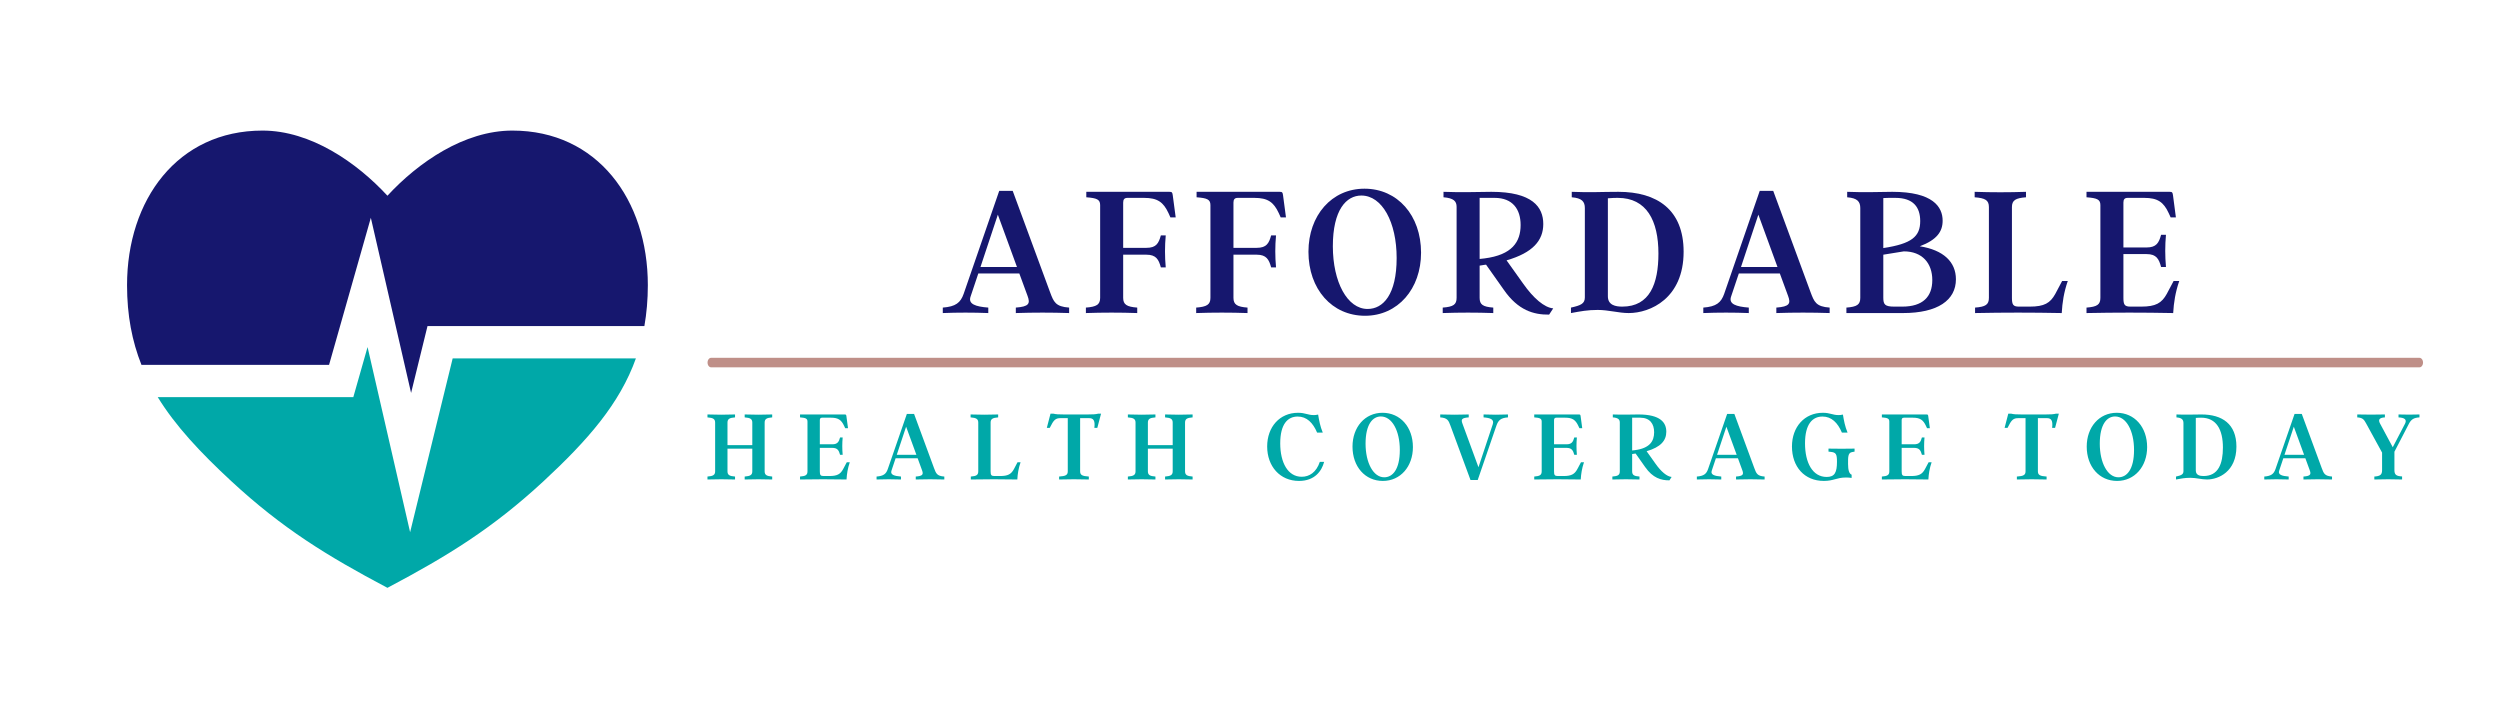 <svg xmlns="http://www.w3.org/2000/svg" xmlns:xlink="http://www.w3.org/1999/xlink" width="350" zoomAndPan="magnify" viewBox="0 0 262.5 75" height="100" preserveAspectRatio="xMidYMid meet" version="1.0"><defs><g/><clipPath id="id1"><path d="M 16 36 L 67 36 L 67 61.707 L 16 61.707 Z M 16 36 " clip-rule="nonzero"/></clipPath><clipPath id="id2"><path d="M 13.293 13.707 L 68.043 13.707 L 68.043 42 L 13.293 42 Z M 13.293 13.707 " clip-rule="nonzero"/></clipPath></defs><g fill="#16176e" fill-opacity="1"><g transform="translate(98.79, 32.871)"><g><path d="M 11.457 -2.215 L 7.543 -12.832 L 6.129 -12.832 L 2.398 -2.027 C 2.07 -1.086 1.559 -0.676 0.203 -0.574 L 0.203 0 C 1.703 -0.062 3.465 -0.062 4.98 0 L 4.98 -0.574 C 3.648 -0.676 2.848 -0.941 3.117 -1.723 L 3.934 -4.16 L 8.238 -4.16 L 9.102 -1.805 C 9.41 -0.984 9.246 -0.676 7.871 -0.574 L 7.871 0 C 9.715 -0.062 11.621 -0.062 13.469 0 L 13.469 -0.574 C 12.031 -0.676 11.848 -1.168 11.457 -2.215 Z M 4.16 -4.836 L 5.984 -10.332 L 7.992 -4.836 Z M 4.16 -4.836 "/></g></g></g><g fill="#16176e" fill-opacity="1"><g transform="translate(113.507, 32.871)"><g><path d="M 9.633 -12.359 C 9.594 -12.668 9.551 -12.73 9.285 -12.73 L 0.555 -12.73 L 0.555 -12.156 C 1.66 -12.074 2.008 -11.93 2.008 -11.336 L 2.008 -1.598 C 2.008 -0.883 1.621 -0.656 0.512 -0.574 L 0.512 0 C 2.273 -0.062 4.141 -0.062 5.902 0 L 5.902 -0.574 C 4.816 -0.656 4.426 -0.883 4.426 -1.598 L 4.426 -6.129 L 6.867 -6.129 C 7.891 -6.129 8.156 -5.617 8.383 -4.797 L 8.895 -4.797 C 8.793 -5.945 8.793 -7.012 8.895 -8.156 L 8.383 -8.156 C 8.156 -7.316 7.891 -6.848 6.867 -6.848 L 4.426 -6.848 L 4.426 -11.602 C 4.426 -11.93 4.551 -12.094 4.879 -12.094 L 6.621 -12.094 C 8.035 -12.094 8.648 -11.645 9.184 -10.496 L 9.387 -10.043 L 9.941 -10.043 Z M 9.633 -12.359 "/></g></g></g><g fill="#16176e" fill-opacity="1"><g transform="translate(125.087, 32.871)"><g><path d="M 9.633 -12.359 C 9.594 -12.668 9.551 -12.73 9.285 -12.73 L 0.555 -12.73 L 0.555 -12.156 C 1.66 -12.074 2.008 -11.93 2.008 -11.336 L 2.008 -1.598 C 2.008 -0.883 1.621 -0.656 0.512 -0.574 L 0.512 0 C 2.273 -0.062 4.141 -0.062 5.902 0 L 5.902 -0.574 C 4.816 -0.656 4.426 -0.883 4.426 -1.598 L 4.426 -6.129 L 6.867 -6.129 C 7.891 -6.129 8.156 -5.617 8.383 -4.797 L 8.895 -4.797 C 8.793 -5.945 8.793 -7.012 8.895 -8.156 L 8.383 -8.156 C 8.156 -7.316 7.891 -6.848 6.867 -6.848 L 4.426 -6.848 L 4.426 -11.602 C 4.426 -11.93 4.551 -12.094 4.879 -12.094 L 6.621 -12.094 C 8.035 -12.094 8.648 -11.645 9.184 -10.496 L 9.387 -10.043 L 9.941 -10.043 Z M 9.633 -12.359 "/></g></g></g><g fill="#16176e" fill-opacity="1"><g transform="translate(136.668, 32.871)"><g><path d="M 6.602 -13.059 C 3.156 -13.059 0.719 -10.25 0.719 -6.438 C 0.719 -2.5 3.199 0.285 6.66 0.285 C 10.105 0.285 12.543 -2.543 12.543 -6.332 C 12.543 -10.27 10.062 -13.059 6.602 -13.059 Z M 6.93 -0.43 C 4.797 -0.43 3.281 -3.258 3.281 -7.012 C 3.281 -10.844 4.695 -12.34 6.273 -12.34 C 8.465 -12.34 9.98 -9.531 9.98 -5.781 C 9.98 -1.945 8.566 -0.43 6.93 -0.43 Z M 6.93 -0.43 "/></g></g></g><g fill="#16176e" fill-opacity="1"><g transform="translate(150.974, 32.871)"><g><path d="M 8.938 -3.117 L 7.215 -5.535 C 9.98 -6.332 11.07 -7.625 11.07 -9.348 C 11.07 -11.129 9.941 -12.73 5.617 -12.73 C 4.426 -12.73 2.48 -12.648 0.594 -12.73 L 0.594 -12.156 C 1.66 -12.074 1.969 -11.746 1.969 -11.152 L 1.969 -1.598 C 1.969 -0.883 1.621 -0.656 0.512 -0.574 L 0.512 0 C 2.273 -0.062 4.059 -0.062 5.82 0 L 5.82 -0.574 C 4.734 -0.656 4.387 -0.883 4.387 -1.598 L 4.387 -4.98 L 4.898 -5.062 C 4.961 -5.062 5.023 -5.082 5.062 -5.082 L 6.93 -2.438 C 8.426 -0.285 10.062 0.184 11.684 0.164 L 12.113 -0.492 C 11.191 -0.574 10.043 -1.539 8.938 -3.117 Z M 4.387 -12.094 L 5.965 -12.094 C 7.871 -12.094 8.691 -10.883 8.691 -9.246 C 8.691 -7.461 7.789 -6.109 4.898 -5.738 L 4.387 -5.68 Z M 4.387 -12.094 "/></g></g></g><g fill="#16176e" fill-opacity="1"><g transform="translate(164.44, 32.871)"><g><path d="M 5.492 -12.73 C 3.793 -12.73 2.48 -12.648 0.594 -12.73 L 0.594 -12.156 C 1.66 -12.074 1.969 -11.703 1.969 -11.027 L 1.969 -1.641 C 1.969 -0.984 1.539 -0.801 0.512 -0.574 L 0.512 0 C 1.516 -0.184 2.254 -0.328 3.32 -0.328 C 4.469 -0.328 5.516 0 6.578 0 C 8.836 0 12.34 -1.539 12.34 -6.438 C 12.34 -10.863 9.551 -12.73 5.492 -12.73 Z M 5.902 -0.676 C 5.207 -0.676 4.387 -0.82 4.387 -1.762 L 4.387 -12.051 C 4.859 -12.094 5.227 -12.094 5.434 -12.094 C 8.445 -12.094 9.695 -9.715 9.695 -6.25 C 9.695 -3.094 8.793 -0.676 5.902 -0.676 Z M 5.902 -0.676 "/></g></g></g><g fill="#16176e" fill-opacity="1"><g transform="translate(178.644, 32.871)"><g><path d="M 11.457 -2.215 L 7.543 -12.832 L 6.129 -12.832 L 2.398 -2.027 C 2.07 -1.086 1.559 -0.676 0.203 -0.574 L 0.203 0 C 1.703 -0.062 3.465 -0.062 4.98 0 L 4.98 -0.574 C 3.648 -0.676 2.848 -0.941 3.117 -1.723 L 3.934 -4.16 L 8.238 -4.16 L 9.102 -1.805 C 9.41 -0.984 9.246 -0.676 7.871 -0.574 L 7.871 0 C 9.715 -0.062 11.621 -0.062 13.469 0 L 13.469 -0.574 C 12.031 -0.676 11.848 -1.168 11.457 -2.215 Z M 4.16 -4.836 L 5.984 -10.332 L 7.992 -4.836 Z M 4.16 -4.836 "/></g></g></g><g fill="#16176e" fill-opacity="1"><g transform="translate(193.36, 32.871)"><g><path d="M 8.219 -7.012 C 10.004 -7.688 10.617 -8.547 10.617 -9.695 C 10.617 -11.152 9.594 -12.73 5.328 -12.73 C 4.141 -12.73 2.48 -12.648 0.594 -12.73 L 0.594 -12.156 C 1.66 -12.074 1.969 -11.703 1.969 -11.027 L 1.969 -1.598 C 1.969 -0.883 1.621 -0.656 0.512 -0.574 L 0.512 0 L 6.457 0 C 10.105 0 12.012 -1.352 12.012 -3.547 C 12.012 -5.371 10.699 -6.621 8.219 -7.012 Z M 4.387 -12.074 C 4.715 -12.094 5 -12.094 5.656 -12.094 C 7.543 -12.094 8.262 -11.109 8.262 -9.656 C 8.262 -8.035 7.379 -7.277 4.387 -6.824 Z M 6.375 -0.676 L 5.535 -0.676 C 4.551 -0.676 4.387 -0.902 4.387 -1.621 L 4.387 -6.129 L 6.539 -6.477 C 8.484 -6.477 9.531 -5.227 9.531 -3.465 C 9.531 -1.703 8.527 -0.676 6.375 -0.676 Z M 6.375 -0.676 "/></g></g></g><g fill="#16176e" fill-opacity="1"><g transform="translate(206.827, 32.871)"><g><path d="M 9.695 -3.363 L 8.977 -2.008 C 8.445 -1.047 7.828 -0.676 6.293 -0.676 L 5.164 -0.676 C 4.551 -0.676 4.426 -0.883 4.426 -1.598 L 4.426 -11.129 C 4.426 -11.848 4.816 -12.074 5.902 -12.156 L 5.902 -12.73 C 4.141 -12.668 2.273 -12.668 0.512 -12.73 L 0.512 -12.156 C 1.621 -12.074 2.008 -11.848 2.008 -11.129 L 2.008 -1.598 C 2.008 -0.883 1.66 -0.656 0.555 -0.574 L 0.555 0 C 3.629 -0.062 6.457 -0.062 9.656 0 C 9.715 -1.105 9.879 -2.172 10.289 -3.363 Z M 9.695 -3.363 "/></g></g></g><g fill="#16176e" fill-opacity="1"><g transform="translate(218.571, 32.871)"><g><path d="M 9.656 -3.363 L 8.938 -2.008 C 8.402 -1.047 7.789 -0.676 6.25 -0.676 L 5.125 -0.676 C 4.508 -0.676 4.387 -0.883 4.387 -1.598 L 4.387 -6.191 L 6.824 -6.191 C 7.852 -6.191 8.117 -5.68 8.344 -4.836 L 8.855 -4.836 C 8.754 -6.004 8.754 -7.07 8.855 -8.219 L 8.344 -8.219 C 8.117 -7.379 7.852 -6.887 6.824 -6.887 L 4.387 -6.887 L 4.387 -11.602 C 4.387 -11.93 4.508 -12.094 4.836 -12.094 L 6.578 -12.094 C 7.992 -12.094 8.609 -11.645 9.141 -10.496 L 9.348 -10.043 L 9.898 -10.043 L 9.594 -12.359 C 9.551 -12.668 9.512 -12.73 9.246 -12.73 L 0.512 -12.73 L 0.512 -12.156 C 1.621 -12.074 1.969 -11.93 1.969 -11.336 L 1.969 -1.598 C 1.969 -0.883 1.621 -0.656 0.512 -0.574 L 0.512 0 C 3.586 -0.062 6.414 -0.062 9.613 0 C 9.676 -1.105 9.84 -2.172 10.25 -3.363 Z M 9.656 -3.363 "/></g></g></g><path stroke-linecap="round" transform="matrix(0.752, 0, 0, 1, 74.292, 38.071)" fill="none" stroke-linejoin="miter" d="M 0.5 -0.001 L 239.029 -0.001 " stroke="#bf8f88" stroke-width="1" stroke-opacity="1" stroke-miterlimit="4"/><g clip-path="url(#id1)"><path fill="#00a8a8" d="M 43.062 55.883 L 38.594 36.441 L 37.098 41.699 L 16.562 41.699 C 18.426 44.727 21.039 47.516 24.305 50.539 C 29.625 55.461 34.293 58.344 40.68 61.723 C 47.07 58.344 51.734 55.461 57.059 50.539 C 61.723 46.219 65.074 42.379 66.77 37.629 L 47.531 37.629 L 43.062 55.883 " fill-opacity="1" fill-rule="nonzero"/></g><g clip-path="url(#id2)"><path fill="#16176e" d="M 38.938 22.867 L 43.164 41.258 L 44.887 34.238 L 67.66 34.238 C 67.895 32.895 68.023 31.477 68.023 29.945 C 68.023 20.98 62.723 13.711 53.801 13.711 C 48.738 13.711 43.91 17.055 40.68 20.551 C 37.449 17.055 32.625 13.711 27.562 13.711 C 18.641 13.711 13.34 20.98 13.34 29.945 C 13.34 33.113 13.867 35.828 14.852 38.309 L 34.551 38.309 L 38.938 22.867 " fill-opacity="1" fill-rule="nonzero"/></g><g fill="#00a8a8" fill-opacity="1"><g transform="translate(74.011, 50.346)"><g><path d="M 7.07 -6.52 L 7.07 -6.828 C 6.125 -6.793 5.125 -6.793 4.18 -6.828 L 4.18 -6.52 C 4.773 -6.477 4.98 -6.355 4.98 -5.969 L 4.98 -3.605 L 2.375 -3.605 L 2.375 -5.969 C 2.375 -6.355 2.582 -6.477 3.168 -6.52 L 3.168 -6.828 C 2.223 -6.793 1.219 -6.793 0.273 -6.828 L 0.273 -6.52 C 0.867 -6.477 1.078 -6.355 1.078 -5.969 L 1.078 -0.859 C 1.078 -0.473 0.867 -0.352 0.273 -0.309 L 0.273 0 C 1.219 -0.031 2.223 -0.031 3.168 0 L 3.168 -0.309 C 2.582 -0.352 2.375 -0.473 2.375 -0.859 L 2.375 -3.234 L 4.98 -3.234 L 4.98 -0.859 C 4.98 -0.473 4.773 -0.352 4.18 -0.309 L 4.18 0 C 5.125 -0.031 6.125 -0.031 7.07 0 L 7.07 -0.309 C 6.488 -0.352 6.277 -0.473 6.277 -0.859 L 6.277 -5.969 C 6.277 -6.355 6.488 -6.477 7.07 -6.52 Z M 7.07 -6.52 "/></g></g></g><g fill="#00a8a8" fill-opacity="1"><g transform="translate(83.73, 50.346)"><g><path d="M 5.18 -1.805 L 4.793 -1.078 C 4.508 -0.562 4.18 -0.363 3.352 -0.363 L 2.75 -0.363 C 2.418 -0.363 2.352 -0.473 2.352 -0.859 L 2.352 -3.32 L 3.66 -3.32 C 4.211 -3.32 4.355 -3.047 4.477 -2.594 L 4.75 -2.594 C 4.695 -3.223 4.695 -3.793 4.75 -4.41 L 4.477 -4.41 C 4.355 -3.957 4.211 -3.695 3.66 -3.695 L 2.352 -3.695 L 2.352 -6.223 C 2.352 -6.398 2.418 -6.488 2.594 -6.488 L 3.531 -6.488 C 4.289 -6.488 4.617 -6.246 4.902 -5.629 L 5.016 -5.387 L 5.312 -5.387 L 5.145 -6.629 C 5.125 -6.793 5.102 -6.828 4.957 -6.828 L 0.273 -6.828 L 0.273 -6.52 C 0.867 -6.477 1.055 -6.398 1.055 -6.082 L 1.055 -0.859 C 1.055 -0.473 0.867 -0.352 0.273 -0.309 L 0.273 0 C 1.926 -0.031 3.441 -0.031 5.156 0 C 5.191 -0.594 5.277 -1.164 5.496 -1.805 Z M 5.18 -1.805 "/></g></g></g><g fill="#00a8a8" fill-opacity="1"><g transform="translate(91.931, 50.346)"><g><path d="M 6.145 -1.188 L 4.047 -6.883 L 3.289 -6.883 L 1.285 -1.09 C 1.109 -0.582 0.836 -0.363 0.109 -0.309 L 0.109 0 C 0.914 -0.031 1.859 -0.031 2.672 0 L 2.672 -0.309 C 1.957 -0.363 1.527 -0.504 1.672 -0.922 L 2.109 -2.23 L 4.422 -2.23 L 4.883 -0.969 C 5.047 -0.527 4.957 -0.363 4.223 -0.309 L 4.223 0 C 5.211 -0.031 6.234 -0.031 7.223 0 L 7.223 -0.309 C 6.453 -0.363 6.355 -0.625 6.145 -1.188 Z M 2.23 -2.594 L 3.211 -5.543 L 4.289 -2.594 Z M 2.23 -2.594 "/></g></g></g><g fill="#00a8a8" fill-opacity="1"><g transform="translate(101.639, 50.346)"><g><path d="M 5.199 -1.805 L 4.816 -1.078 C 4.531 -0.562 4.199 -0.363 3.375 -0.363 L 2.77 -0.363 C 2.441 -0.363 2.375 -0.473 2.375 -0.859 L 2.375 -5.969 C 2.375 -6.355 2.582 -6.477 3.168 -6.52 L 3.168 -6.828 C 2.223 -6.793 1.219 -6.793 0.273 -6.828 L 0.273 -6.52 C 0.867 -6.477 1.078 -6.355 1.078 -5.969 L 1.078 -0.859 C 1.078 -0.473 0.891 -0.352 0.297 -0.309 L 0.297 0 C 1.945 -0.031 3.465 -0.031 5.18 0 C 5.211 -0.594 5.301 -1.164 5.52 -1.805 Z M 5.199 -1.805 "/></g></g></g><g fill="#00a8a8" fill-opacity="1"><g transform="translate(109.753, 50.346)"><g><path d="M 5.574 -6.914 C 5.266 -6.84 5.016 -6.828 4.453 -6.828 L 1.957 -6.828 C 1.395 -6.828 1.145 -6.84 0.836 -6.914 L 0.551 -6.914 L 0.164 -5.422 L 0.473 -5.422 C 0.891 -6.277 1.078 -6.441 1.617 -6.441 L 2.363 -6.441 L 2.363 -0.859 C 2.363 -0.473 2.156 -0.352 1.453 -0.309 L 1.453 0 C 2.508 -0.031 3.508 -0.031 4.574 0 L 4.574 -0.309 C 3.871 -0.352 3.66 -0.473 3.66 -0.859 L 3.66 -6.441 L 4.605 -6.441 C 5.035 -6.441 5.254 -6.223 5.156 -5.422 L 5.465 -5.422 L 5.859 -6.914 Z M 5.574 -6.914 "/></g></g></g><g fill="#00a8a8" fill-opacity="1"><g transform="translate(118.153, 50.346)"><g><path d="M 7.07 -6.52 L 7.07 -6.828 C 6.125 -6.793 5.125 -6.793 4.18 -6.828 L 4.18 -6.52 C 4.773 -6.477 4.98 -6.355 4.98 -5.969 L 4.98 -3.605 L 2.375 -3.605 L 2.375 -5.969 C 2.375 -6.355 2.582 -6.477 3.168 -6.52 L 3.168 -6.828 C 2.223 -6.793 1.219 -6.793 0.273 -6.828 L 0.273 -6.52 C 0.867 -6.477 1.078 -6.355 1.078 -5.969 L 1.078 -0.859 C 1.078 -0.473 0.867 -0.352 0.273 -0.309 L 0.273 0 C 1.219 -0.031 2.223 -0.031 3.168 0 L 3.168 -0.309 C 2.582 -0.352 2.375 -0.473 2.375 -0.859 L 2.375 -3.234 L 4.98 -3.234 L 4.98 -0.859 C 4.98 -0.473 4.773 -0.352 4.18 -0.309 L 4.18 0 C 5.125 -0.031 6.125 -0.031 7.07 0 L 7.07 -0.309 C 6.488 -0.352 6.277 -0.473 6.277 -0.859 L 6.277 -5.969 C 6.277 -6.355 6.488 -6.477 7.07 -6.52 Z M 7.07 -6.52 "/></g></g></g><g fill="#00a8a8" fill-opacity="1"><g transform="translate(127.872, 50.346)"><g/></g></g><g fill="#00a8a8" fill-opacity="1"><g transform="translate(132.666, 50.346)"><g><path d="M 5.914 -1.848 C 5.543 -0.738 4.805 -0.285 4.012 -0.285 C 2.562 -0.285 1.758 -1.77 1.758 -3.793 C 1.758 -5.816 2.539 -6.609 3.594 -6.609 C 4.539 -6.609 5.191 -5.961 5.629 -4.926 L 6.223 -4.926 C 5.949 -5.586 5.84 -6.191 5.738 -6.816 C 5.531 -6.773 5.43 -6.762 5.289 -6.762 C 4.641 -6.762 4.398 -7.004 3.629 -7.004 C 1.703 -7.004 0.387 -5.52 0.387 -3.465 C 0.387 -1.375 1.738 0.152 3.727 0.152 C 5.375 0.152 6.113 -0.879 6.367 -1.848 Z M 5.914 -1.848 "/></g></g></g><g fill="#00a8a8" fill-opacity="1"><g transform="translate(141.626, 50.346)"><g><path d="M 3.539 -7.004 C 1.691 -7.004 0.387 -5.496 0.387 -3.453 C 0.387 -1.34 1.715 0.152 3.574 0.152 C 5.422 0.152 6.73 -1.363 6.73 -3.398 C 6.73 -5.508 5.398 -7.004 3.539 -7.004 Z M 3.715 -0.23 C 2.574 -0.23 1.758 -1.75 1.758 -3.762 C 1.758 -5.816 2.52 -6.617 3.363 -6.617 C 4.539 -6.617 5.355 -5.113 5.355 -3.102 C 5.355 -1.043 4.598 -0.23 3.715 -0.23 Z M 3.715 -0.23 "/></g></g></g><g fill="#00a8a8" fill-opacity="1"><g transform="translate(151.114, 50.346)"><g><path d="M 4.66 -6.828 L 4.66 -6.52 C 5.367 -6.465 5.793 -6.32 5.629 -5.805 L 4.125 -1.285 L 2.441 -5.871 C 2.277 -6.312 2.363 -6.465 3.102 -6.52 L 3.102 -6.828 C 2.121 -6.793 1.098 -6.793 0.109 -6.828 L 0.109 -6.52 C 0.867 -6.465 0.98 -6.211 1.188 -5.641 L 3.289 0.055 L 4.047 0.055 L 6.004 -5.641 C 6.211 -6.246 6.488 -6.465 7.223 -6.52 L 7.223 -6.828 C 6.422 -6.793 5.477 -6.793 4.66 -6.828 Z M 4.66 -6.828 "/></g></g></g><g fill="#00a8a8" fill-opacity="1"><g transform="translate(160.822, 50.346)"><g><path d="M 5.18 -1.805 L 4.793 -1.078 C 4.508 -0.562 4.18 -0.363 3.352 -0.363 L 2.75 -0.363 C 2.418 -0.363 2.352 -0.473 2.352 -0.859 L 2.352 -3.32 L 3.66 -3.32 C 4.211 -3.32 4.355 -3.047 4.477 -2.594 L 4.75 -2.594 C 4.695 -3.223 4.695 -3.793 4.75 -4.41 L 4.477 -4.41 C 4.355 -3.957 4.211 -3.695 3.66 -3.695 L 2.352 -3.695 L 2.352 -6.223 C 2.352 -6.398 2.418 -6.488 2.594 -6.488 L 3.531 -6.488 C 4.289 -6.488 4.617 -6.246 4.902 -5.629 L 5.016 -5.387 L 5.312 -5.387 L 5.145 -6.629 C 5.125 -6.793 5.102 -6.828 4.957 -6.828 L 0.273 -6.828 L 0.273 -6.52 C 0.867 -6.477 1.055 -6.398 1.055 -6.082 L 1.055 -0.859 C 1.055 -0.473 0.867 -0.352 0.273 -0.309 L 0.273 0 C 1.926 -0.031 3.441 -0.031 5.156 0 C 5.191 -0.594 5.277 -1.164 5.496 -1.805 Z M 5.18 -1.805 "/></g></g></g><g fill="#00a8a8" fill-opacity="1"><g transform="translate(169.024, 50.346)"><g><path d="M 4.793 -1.672 L 3.871 -2.969 C 5.355 -3.398 5.938 -4.09 5.938 -5.016 C 5.938 -5.969 5.332 -6.828 3.012 -6.828 C 2.375 -6.828 1.332 -6.785 0.32 -6.828 L 0.32 -6.52 C 0.891 -6.477 1.055 -6.301 1.055 -5.98 L 1.055 -0.859 C 1.055 -0.473 0.867 -0.352 0.273 -0.309 L 0.273 0 C 1.219 -0.031 2.176 -0.031 3.121 0 L 3.121 -0.309 C 2.539 -0.352 2.352 -0.473 2.352 -0.859 L 2.352 -2.672 L 2.629 -2.715 C 2.66 -2.715 2.695 -2.727 2.715 -2.727 L 3.715 -1.309 C 4.52 -0.152 5.398 0.098 6.266 0.09 L 6.496 -0.266 C 6.004 -0.309 5.387 -0.824 4.793 -1.672 Z M 2.352 -6.488 L 3.199 -6.488 C 4.223 -6.488 4.66 -5.84 4.66 -4.957 C 4.66 -4.004 4.18 -3.277 2.629 -3.078 L 2.352 -3.047 Z M 2.352 -6.488 "/></g></g></g><g fill="#00a8a8" fill-opacity="1"><g transform="translate(178.061, 50.346)"><g><path d="M 6.145 -1.188 L 4.047 -6.883 L 3.289 -6.883 L 1.285 -1.09 C 1.109 -0.582 0.836 -0.363 0.109 -0.309 L 0.109 0 C 0.914 -0.031 1.859 -0.031 2.672 0 L 2.672 -0.309 C 1.957 -0.363 1.527 -0.504 1.672 -0.922 L 2.109 -2.23 L 4.422 -2.23 L 4.883 -0.969 C 5.047 -0.527 4.957 -0.363 4.223 -0.309 L 4.223 0 C 5.211 -0.031 6.234 -0.031 7.223 0 L 7.223 -0.309 C 6.453 -0.363 6.355 -0.625 6.145 -1.188 Z M 2.23 -2.594 L 3.211 -5.543 L 4.289 -2.594 Z M 2.23 -2.594 "/></g></g></g><g fill="#00a8a8" fill-opacity="1"><g transform="translate(187.769, 50.346)"><g><path d="M 4.223 -3.242 L 4.223 -2.926 L 4.43 -2.902 C 5.004 -2.848 5.113 -2.684 5.113 -1.871 C 5.113 -0.746 4.883 -0.266 4.035 -0.266 C 2.551 -0.266 1.758 -1.75 1.758 -3.793 C 1.758 -5.816 2.539 -6.609 3.594 -6.609 C 4.539 -6.609 5.191 -5.961 5.629 -4.926 L 6.223 -4.926 C 5.949 -5.586 5.84 -6.191 5.738 -6.816 C 5.531 -6.773 5.43 -6.762 5.289 -6.762 C 4.641 -6.762 4.398 -7.004 3.629 -7.004 C 1.703 -7.004 0.387 -5.52 0.387 -3.465 C 0.387 -1.34 1.691 0.152 3.738 0.152 C 4.762 0.152 5.09 -0.207 6.035 -0.207 C 6.234 -0.207 6.441 -0.199 6.652 -0.164 L 6.652 -0.504 C 6.398 -0.594 6.277 -0.98 6.277 -1.629 C 6.277 -2.297 6.246 -2.816 6.707 -2.879 L 6.961 -2.926 L 6.961 -3.242 C 6.082 -3.223 5.125 -3.223 4.223 -3.242 Z M 4.223 -3.242 "/></g></g></g><g fill="#00a8a8" fill-opacity="1"><g transform="translate(197.323, 50.346)"><g><path d="M 5.18 -1.805 L 4.793 -1.078 C 4.508 -0.562 4.18 -0.363 3.352 -0.363 L 2.75 -0.363 C 2.418 -0.363 2.352 -0.473 2.352 -0.859 L 2.352 -3.32 L 3.66 -3.32 C 4.211 -3.32 4.355 -3.047 4.477 -2.594 L 4.75 -2.594 C 4.695 -3.223 4.695 -3.793 4.75 -4.41 L 4.477 -4.41 C 4.355 -3.957 4.211 -3.695 3.66 -3.695 L 2.352 -3.695 L 2.352 -6.223 C 2.352 -6.398 2.418 -6.488 2.594 -6.488 L 3.531 -6.488 C 4.289 -6.488 4.617 -6.246 4.902 -5.629 L 5.016 -5.387 L 5.312 -5.387 L 5.145 -6.629 C 5.125 -6.793 5.102 -6.828 4.957 -6.828 L 0.273 -6.828 L 0.273 -6.52 C 0.867 -6.477 1.055 -6.398 1.055 -6.082 L 1.055 -0.859 C 1.055 -0.473 0.867 -0.352 0.273 -0.309 L 0.273 0 C 1.926 -0.031 3.441 -0.031 5.156 0 C 5.191 -0.594 5.277 -1.164 5.496 -1.805 Z M 5.18 -1.805 "/></g></g></g><g fill="#00a8a8" fill-opacity="1"><g transform="translate(205.525, 50.346)"><g/></g></g><g fill="#00a8a8" fill-opacity="1"><g transform="translate(210.319, 50.346)"><g><path d="M 5.574 -6.914 C 5.266 -6.84 5.016 -6.828 4.453 -6.828 L 1.957 -6.828 C 1.395 -6.828 1.145 -6.84 0.836 -6.914 L 0.551 -6.914 L 0.164 -5.422 L 0.473 -5.422 C 0.891 -6.277 1.078 -6.441 1.617 -6.441 L 2.363 -6.441 L 2.363 -0.859 C 2.363 -0.473 2.156 -0.352 1.453 -0.309 L 1.453 0 C 2.508 -0.031 3.508 -0.031 4.574 0 L 4.574 -0.309 C 3.871 -0.352 3.66 -0.473 3.66 -0.859 L 3.66 -6.441 L 4.605 -6.441 C 5.035 -6.441 5.254 -6.223 5.156 -5.422 L 5.465 -5.422 L 5.859 -6.914 Z M 5.574 -6.914 "/></g></g></g><g fill="#00a8a8" fill-opacity="1"><g transform="translate(218.719, 50.346)"><g><path d="M 3.539 -7.004 C 1.691 -7.004 0.387 -5.496 0.387 -3.453 C 0.387 -1.34 1.715 0.152 3.574 0.152 C 5.422 0.152 6.73 -1.363 6.73 -3.398 C 6.73 -5.508 5.398 -7.004 3.539 -7.004 Z M 3.715 -0.23 C 2.574 -0.23 1.758 -1.75 1.758 -3.762 C 1.758 -5.816 2.52 -6.617 3.363 -6.617 C 4.539 -6.617 5.355 -5.113 5.355 -3.102 C 5.355 -1.043 4.598 -0.23 3.715 -0.23 Z M 3.715 -0.23 "/></g></g></g><g fill="#00a8a8" fill-opacity="1"><g transform="translate(228.207, 50.346)"><g><path d="M 2.945 -6.828 C 2.035 -6.828 1.332 -6.785 0.32 -6.828 L 0.32 -6.52 C 0.891 -6.477 1.055 -6.277 1.055 -5.914 L 1.055 -0.879 C 1.055 -0.527 0.824 -0.43 0.273 -0.309 L 0.273 0 C 0.812 -0.098 1.211 -0.176 1.781 -0.176 C 2.398 -0.176 2.957 0 3.531 0 C 4.738 0 6.617 -0.824 6.617 -3.453 C 6.617 -5.828 5.125 -6.828 2.945 -6.828 Z M 3.168 -0.363 C 2.793 -0.363 2.352 -0.441 2.352 -0.945 L 2.352 -6.465 C 2.605 -6.488 2.805 -6.488 2.914 -6.488 C 4.531 -6.488 5.199 -5.211 5.199 -3.352 C 5.199 -1.66 4.719 -0.363 3.168 -0.363 Z M 3.168 -0.363 "/></g></g></g><g fill="#00a8a8" fill-opacity="1"><g transform="translate(237.64, 50.346)"><g><path d="M 6.145 -1.188 L 4.047 -6.883 L 3.289 -6.883 L 1.285 -1.09 C 1.109 -0.582 0.836 -0.363 0.109 -0.309 L 0.109 0 C 0.914 -0.031 1.859 -0.031 2.672 0 L 2.672 -0.309 C 1.957 -0.363 1.527 -0.504 1.672 -0.922 L 2.109 -2.23 L 4.422 -2.23 L 4.883 -0.969 C 5.047 -0.527 4.957 -0.363 4.223 -0.309 L 4.223 0 C 5.211 -0.031 6.234 -0.031 7.223 0 L 7.223 -0.309 C 6.453 -0.363 6.355 -0.625 6.145 -1.188 Z M 2.23 -2.594 L 3.211 -5.543 L 4.289 -2.594 Z M 2.23 -2.594 "/></g></g></g><g fill="#00a8a8" fill-opacity="1"><g transform="translate(247.348, 50.346)"><g><path d="M 4.496 -6.828 L 4.496 -6.52 C 5.102 -6.488 5.41 -6.312 5.18 -5.859 L 3.891 -3.387 L 2.551 -5.883 C 2.344 -6.277 2.473 -6.488 3.066 -6.52 L 3.066 -6.828 C 2.102 -6.805 1.133 -6.805 0.164 -6.828 L 0.164 -6.52 C 0.746 -6.488 0.879 -6.277 1.09 -5.895 L 2.77 -2.824 L 2.77 -0.98 C 2.77 -0.484 2.562 -0.352 1.957 -0.309 L 1.957 0 C 2.914 -0.031 3.914 -0.031 4.871 0 L 4.871 -0.32 C 4.277 -0.352 4.066 -0.484 4.066 -0.98 L 4.066 -2.914 L 5.586 -5.848 C 5.816 -6.289 6.082 -6.488 6.695 -6.52 L 6.695 -6.828 C 5.969 -6.805 5.234 -6.805 4.496 -6.828 Z M 4.496 -6.828 "/></g></g></g></svg>